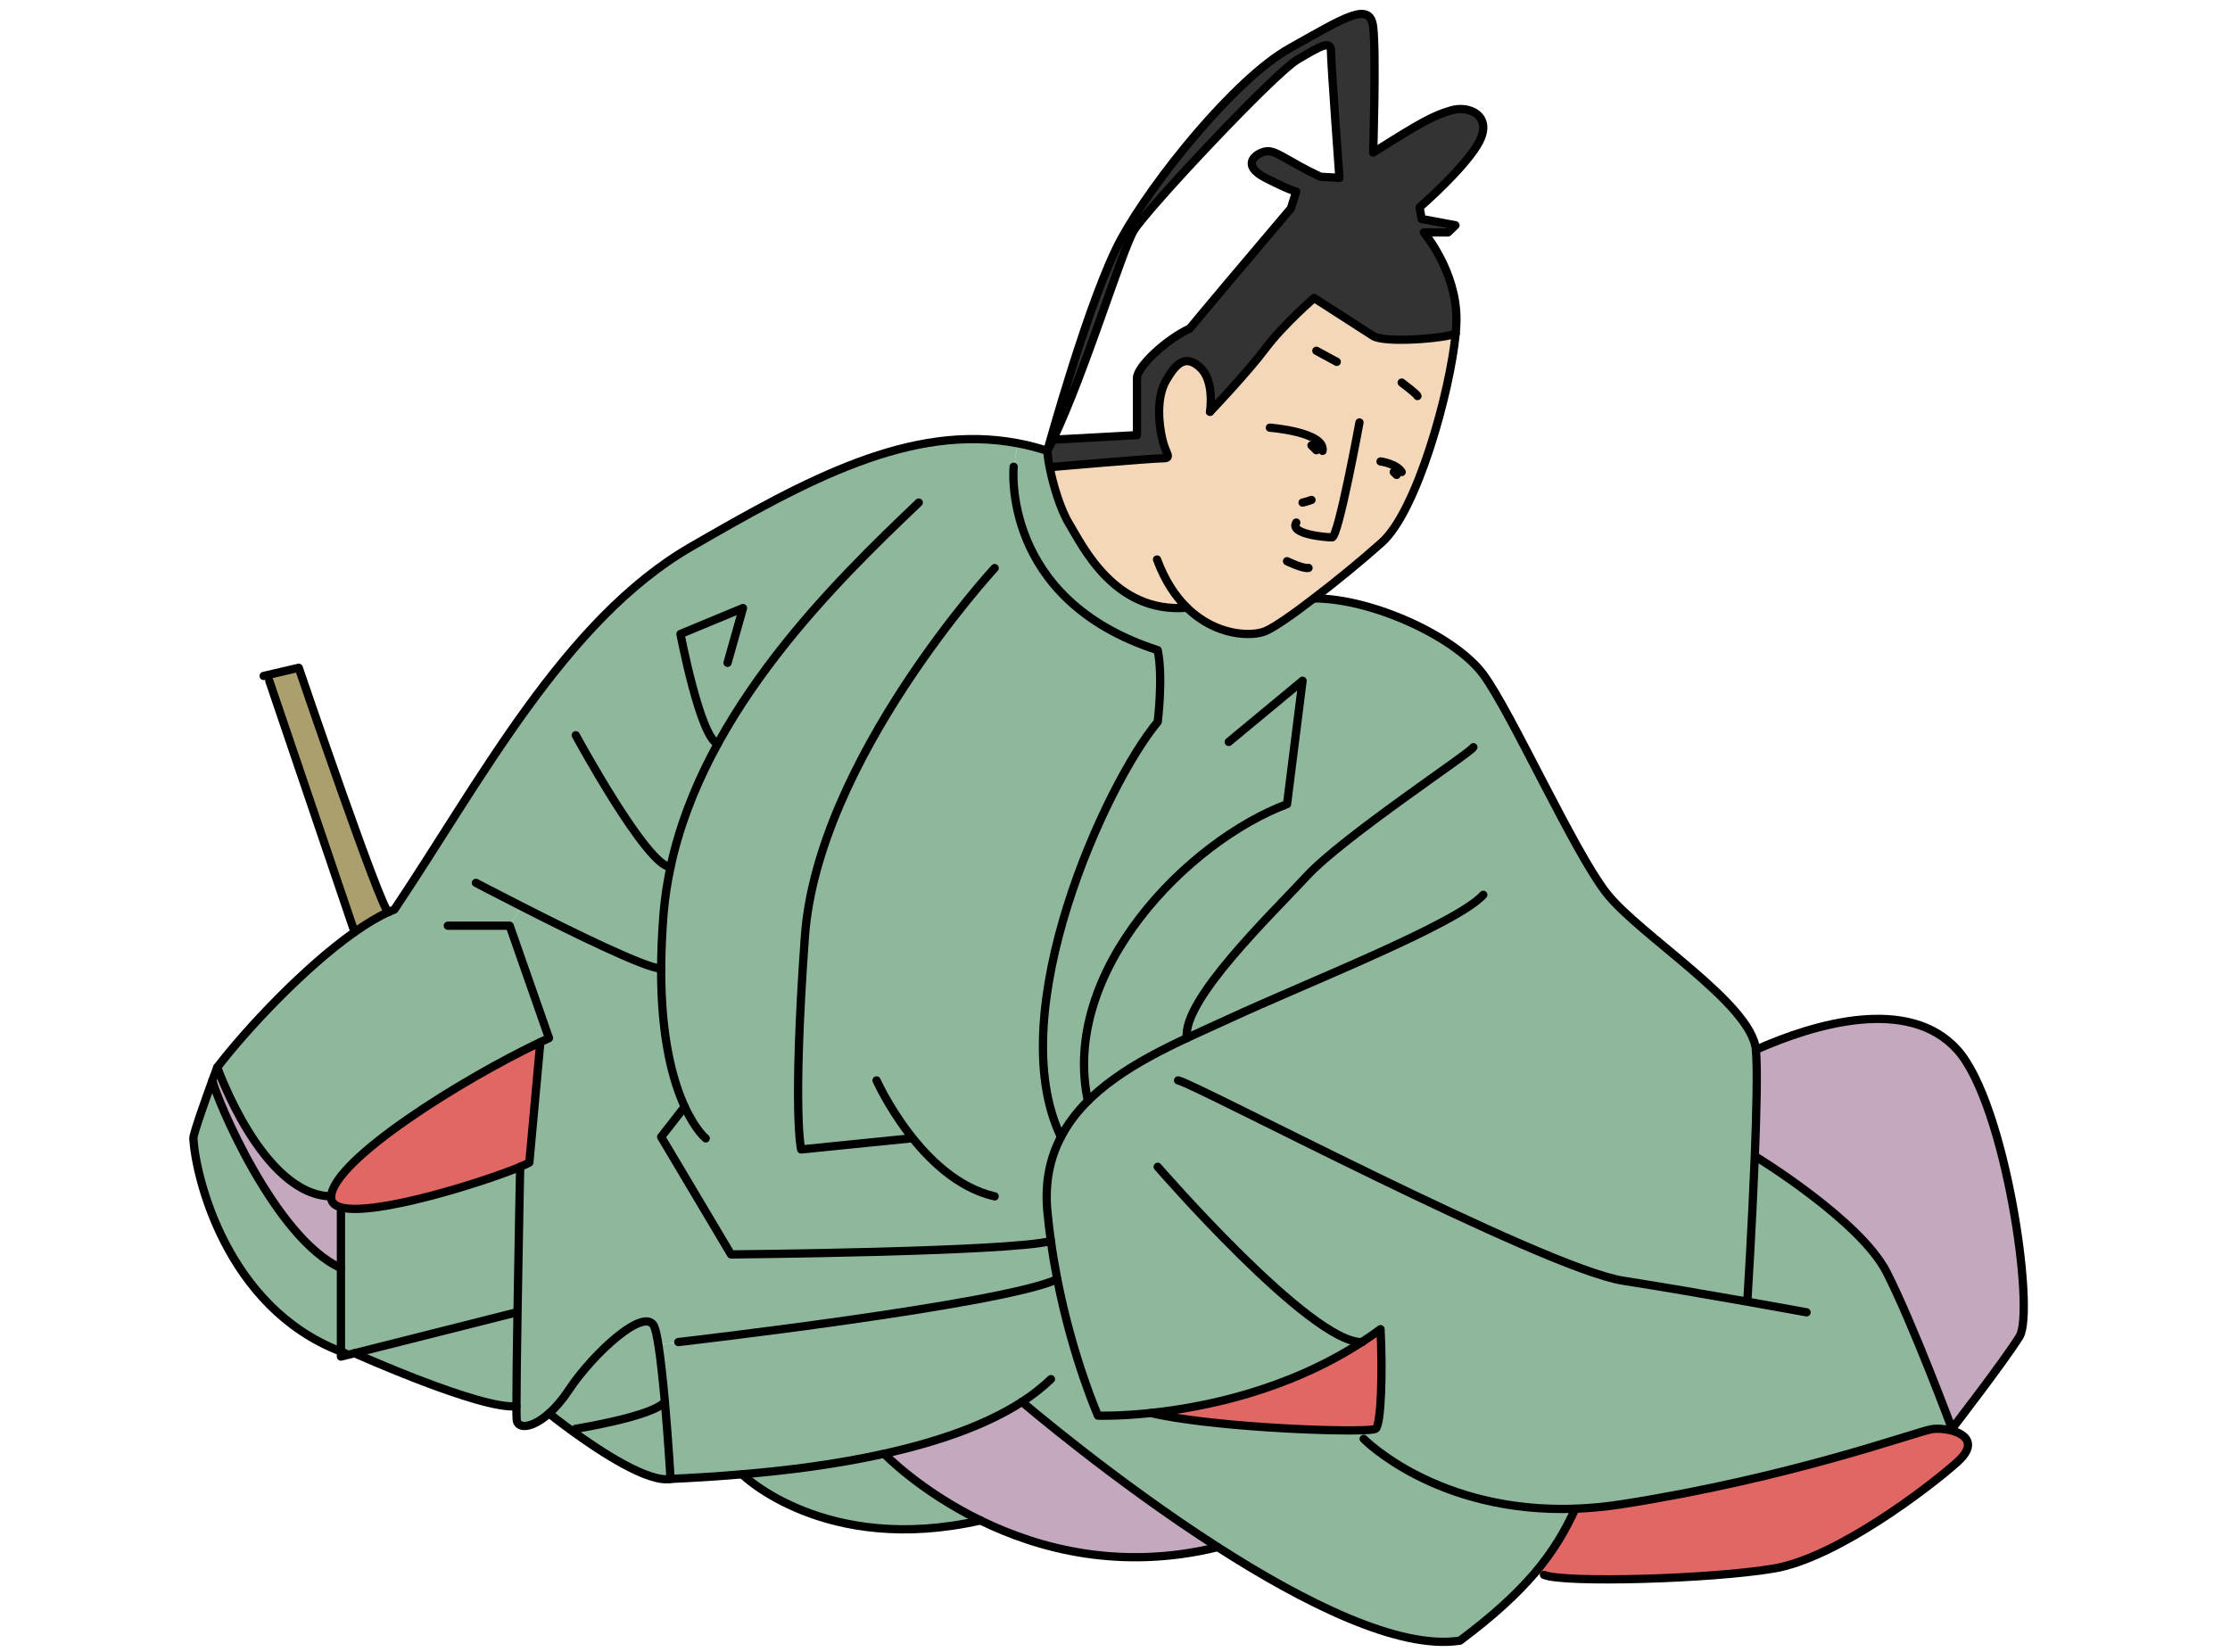 <?xml version="1.0" encoding="utf-8"?>
<!-- Generator: Adobe Illustrator 27.8.1, SVG Export Plug-In . SVG Version: 6.00 Build 0)  -->
<svg version="1.1" id="レイヤー_1" xmlns="http://www.w3.org/2000/svg" xmlns:xlink="http://www.w3.org/1999/xlink" x="0px"
	 y="0px" viewBox="0 0 270 200" style="enable-background:new 0 0 270 200;" xml:space="preserve">
<style type="text/css">
	.st0{fill:#C4A8BE;}
	.st1{fill:#E16764;}
	.st2{fill:#8FB79C;}
	.st3{fill:#F4D7B9;}
	.st4{fill:#333333;}
	.st5{fill:#AB9F6D;}
	.st6{fill:none;stroke:#000000;stroke-linecap:round;stroke-linejoin:round;stroke-miterlimit:10;}
</style>
<g id="XMLID_00000039099281018083915800000006904926657579597715_">
	<g>
		<path class="st0" d="M236.98,127.1c5.87,6.51,9.45,31.66,7.53,34.73c-1.91,3.06-8.17,11.16-8.17,11.16s-4.72-12.69-7.91-18.95
			c-3.19-6.26-15.73-13.92-15.73-13.92l-0.24-0.01c0.22-5.51,0.34-10.76,0.14-13.01C219.75,123.91,231.11,120.59,236.98,127.1z"/>
		<path class="st1" d="M236.28,173.2c1.76,0.46,3.1,1.68,0.7,3.82c-3.57,3.19-14.68,11.62-22.21,12.89
			c-7.53,1.28-25.4,1.79-27.83,0.77l-1.17-0.16c2.37-2.78,3.79-5.3,4.96-7.85c1.8-0.07,3.68-0.24,5.66-0.55
			c20.42-3.19,35.36-8.68,37.4-9.06C234.46,172.93,235.42,172.98,236.28,173.2z"/>
		<path class="st2" d="M139.32,171.08c-3.89,0.41-6.38,0.32-6.38,0.32s-3.03-6.85-4.93-16.52c-0.29-1.48-0.55-3.03-0.77-4.62
			c-0.17-1.18-0.32-2.39-0.43-3.62c-0.32-3.52,0.33-6.47,1.65-8.99c-7.29-15.12,5.5-42.84,11.71-50.25c0,0,0.68-5.36,0-8.68
			c-19.06-6.13-17.44-22.21-17.44-22.21l0.51-2.84c1.19,0.22,2.38,0.53,3.57,0.92c0.03,0.48,0.12,1.18,0.28,1.99
			c0.42,2.14,1.28,5.07,2.4,6.91c1.56,2.53,5.4,10.81,14.21,10.09l0.01-0.01c3.6,3.54,7.95,3.5,9.49,2.85
			c1.04-0.43,3.3-1.99,5.88-3.98l0.01,0.01c7.04,0,17.11,4.61,20.5,9.21c3.39,4.59,10.92,21.32,14.88,26.42
			c3.96,5.11,17.62,13.41,18.13,19.02c0.2,2.25,0.08,7.5-0.14,13.01l0.24,0.01c0,0,12.54,7.66,15.73,13.92
			c3.19,6.26,7.91,18.95,7.91,18.95l-0.06,0.21c-0.86-0.22-1.82-0.27-2.49-0.14c-2.04,0.38-16.98,5.87-37.4,9.06
			c-1.98,0.31-3.86,0.48-5.66,0.55c-16.77,0.6-25.62-8.46-25.62-8.46l-0.04-1.05c0.86-0.03,1.39-0.09,1.49-0.17
			c0.68-0.54,0.85-6.95,0.59-12.06c-0.74,0.55-1.49,1.06-2.25,1.56h-0.01C155.78,168.4,145.68,170.41,139.32,171.08z"/>
		<path class="st3" d="M176.25,40.38c-0.66,6.95-4.65,21.47-8.97,25.32c-2.42,2.16-5.49,4.68-8.2,6.74
			c-2.58,1.99-4.84,3.55-5.88,3.98c-1.54,0.65-5.89,0.69-9.49-2.85l-0.01,0.01c-8.81,0.72-12.65-7.56-14.21-10.09
			c-1.12-1.84-1.98-4.77-2.4-6.91l0.15-0.03c0,0,12.21-1.06,13.49-1.06c1.27,0,0.41-0.49,0-2.3c-0.47-2.04-0.72-5.11,0.47-7.15
			c1.19-2.04,2.34-3.19,4.12-1.53c1.73,1.6,1.22,5.09,1.19,5.34c0.27-0.28,4.55-4.79,6.69-7.64c2.21-2.94,5.91-6.13,5.91-6.13
			s5.74,3.7,7.15,4.6C167.66,41.57,175,40.98,176.25,40.38z"/>
		<path class="st1" d="M167.15,160.93c0.26,5.11,0.09,11.52-0.59,12.06c-0.1,0.08-0.63,0.14-1.49,0.17
			c-4.64,0.17-18.77-0.47-25.75-2.08c6.36-0.67,16.46-2.68,25.57-8.59h0.01C165.66,161.99,166.41,161.48,167.15,160.93z"/>
		<path class="st2" d="M123.74,169.73c-4.52,2.92-10.5,4.91-16.69,6.28c-5.88,1.31-11.96,2.05-17.19,2.49
			c-3.32,0.29-6.3,0.45-8.67,0.56c0,0-0.28-4.66-0.69-9.34c-0.23-2.56-0.5-5.12-0.79-6.93l2.42-0.3c0,0,39.13-4.49,45.88-7.61
			c1.9,9.67,4.93,16.52,4.93,16.52s2.49,0.09,6.38-0.32c6.98,1.61,21.11,2.25,25.75,2.08l0.04,1.05c0,0,8.85,9.06,25.62,8.46
			c-1.17,2.55-2.59,5.07-4.96,7.85c-2.09,2.44-4.93,5.08-9,8.12c-7.38,1.15-18.9-4.63-29.33-11.32
			C134.95,179.3,124.03,169.98,123.74,169.73z"/>
		<path class="st0" d="M147.44,187.32c-11.73,2.87-21.65,0.23-28.72-3.23h-0.01c-7.38-3.6-11.66-8.08-11.66-8.08
			c6.19-1.37,12.17-3.36,16.69-6.28C124.03,169.98,134.95,179.3,147.44,187.32z"/>
		<path class="st4" d="M157.07,7.23c-2.81,1.66-18.26,18.13-19.79,20.68c-1.45,2.42-5.87,17.06-9.8,25.33l10.18-0.56
			c0,0,0-5.49,0-6.9c0-1.4,3.58-4.72,6.39-6c1.02-1.27,7.91-9.44,12.25-14.55l0.64-2.04c0,0-0.77-0.13-3.74-1.66
			c-2.97-1.53-1.24-2.94,0-3.19c1.24-0.26,2.59,1.15,6.68,3.06l2.29,0.13c0,0-1.02-13.92-1.02-15.32S159.88,5.57,157.07,7.23z
			 M135.75,28.93c3.83-7.02,13.79-19.4,20.42-23.1c6.64-3.71,9.71-5.75,10.09-2.56c0.38,3.2,0,15.2,0,15.2
			c5.87-3.71,7.28-4.47,9.45-5.11c2.17-0.64,4.97,0.64,3.44,3.7s-7.27,8.04-7.27,8.04l0.25,1.41l4.09,0.76l-0.9,0.87h-2.93
			c0,0,3.95,4.62,3.95,10.5c0,0.5-0.03,1.09-0.09,1.74c-1.25,0.6-8.59,1.19-9.99,0.3c-1.41-0.9-7.15-4.6-7.15-4.6
			s-3.7,3.19-5.91,6.13c-2.14,2.85-6.42,7.36-6.69,7.64c0.03-0.25,0.54-3.74-1.19-5.34c-1.78-1.66-2.93-0.51-4.12,1.53
			c-1.19,2.04-0.94,5.11-0.47,7.15c0.41,1.81,1.27,2.3,0,2.3c-1.28,0-13.49,1.06-13.49,1.06l-0.15,0.03
			c-0.16-0.81-0.25-1.51-0.28-1.99C126.81,54.59,131.92,35.95,135.75,28.93z"/>
		<path class="st2" d="M127.24,150.26c0.22,1.59,0.48,3.14,0.77,4.62c-6.75,3.12-45.88,7.61-45.88,7.61l-2.42,0.3
			c-0.15-0.94-0.31-1.69-0.47-2.11c-1.02-2.73-7.49,3.23-10.4,7.66c-0.79,1.19-1.6,2.11-2.36,2.79c-0.01,0-0.01,0-0.01,0
			c-2.06,1.84-3.79,1.9-3.91,0.78c-0.02-0.18-0.03-0.77-0.03-1.66c0-2.32,0.05-6.69,0.13-11.36c0.13-8.18,0.31-17.24,0.32-17.61
			c0-0.01,0-0.01,0-0.01c0.49-0.2,0.87-0.38,1.11-0.51l1.33-14.58c0.36-0.17,0.71-0.33,1.05-0.49l-4.76-13.61l1.4-2.36
			c6.03,3.08,15.13,7.55,16.94,7.55c-0.03,8.44,1.44,13.66,2.85,16.73l-2.85,3.65l8.46,14.23
			C88.51,151.88,122.05,151.59,127.24,150.26z"/>
		<path class="st2" d="M118.71,184.09c-18.89,4.27-28.85-5.58-28.85-5.58v-0.01c5.23-0.44,11.31-1.18,17.19-2.49
			C107.05,176.01,111.33,180.49,118.71,184.09z"/>
		<path class="st2" d="M82.9,134c-1.41-3.07-2.88-8.29-2.85-16.73c-1.81,0-10.91-4.47-16.94-7.55l-1.4,2.36l4.76,13.61
			c-0.34,0.16-0.69,0.32-1.05,0.49c-9.64,4.58-25,14.23-25.33,18.67c-8.34-0.17-13.79-15.62-13.79-15.62
			c3.58-4.67,10.57-12.11,16.63-16.38c1.44-1.01,2.82-1.85,4.1-2.43h0.01c0.24-0.11,0.48-0.21,0.71-0.3
			c10.38-15.48,20.59-35.06,35.91-43.91c14.03-8.11,26.64-15.01,39.58-12.54l-0.51,2.84c0,0-1.62,16.08,17.44,22.21
			c0.68,3.32,0,8.68,0,8.68c-6.21,7.41-19,35.13-11.71,50.25c-1.32,2.52-1.97,5.47-1.65,8.99c0.11,1.23,0.26,2.44,0.43,3.62
			c-5.19,1.33-38.73,1.62-38.73,1.62l-8.46-14.23L82.9,134z"/>
		<path class="st2" d="M69.71,172.99c0,0,9.4-1.5,10.78-3.27h0.01c0.41,4.68,0.69,9.34,0.69,9.34c-2.66,0.48-8.29-3.18-11.76-5.69
			L69.71,172.99z"/>
		<path class="st2" d="M80.5,169.72h-0.01c-1.38,1.77-10.78,3.27-10.78,3.27l-0.28,0.38c-1.65-1.19-2.81-2.12-2.95-2.24
			c0.76-0.68,1.57-1.6,2.36-2.79c2.91-4.43,9.38-10.39,10.4-7.66c0.16,0.42,0.32,1.17,0.47,2.11C80,164.6,80.27,167.16,80.5,169.72z
			"/>
		<path class="st1" d="M65.42,126.18l-1.33,14.58c-0.24,0.13-0.62,0.31-1.11,0.51c0,0,0,0,0,0.01c-4.34,1.8-17.59,6-21.68,4.91
			c-0.81-0.22-1.26-0.65-1.21-1.34C40.42,140.41,55.78,130.76,65.42,126.18z"/>
		<path class="st2" d="M62.56,158.89h0.1c-0.08,4.67-0.13,9.04-0.13,11.36c-4.16,0.51-19.6-6.41-19.6-6.41L62.56,158.89z"/>
		<path class="st2" d="M62.56,158.89l-19.63,4.95l-1.65,0.41v-0.61v-10.11v-7.16l0.02-0.18c4.09,1.09,17.34-3.11,21.68-4.91
			c-0.01,0.37-0.19,9.43-0.32,17.61H62.56z"/>
		<path class="st5" d="M47.03,110.42c-1.28,0.58-2.66,1.42-4.1,2.43L32.6,82.42l-0.16-0.7l3.73-0.87
			C36.17,80.85,46.23,110.42,47.03,110.42z"/>
		<path class="st2" d="M41.28,153.53v10.11c-13.91-5.34-17.62-21.27-17.87-25.81c0-0.58,1.47-4.7,2.31-7.02
			C26.16,132.93,33.28,149.95,41.28,153.53z"/>
		<path class="st0" d="M40.09,144.85c-0.05,0.69,0.4,1.12,1.21,1.34l-0.02,0.18v7.16c-8-3.58-15.12-20.6-15.56-22.72
			c0.34-0.94,0.58-1.58,0.58-1.58S31.75,144.68,40.09,144.85z"/>
	</g>
	<g>
		<path class="st6" d="M127.48,53.24c3.93-8.27,8.35-22.91,9.8-25.33c1.53-2.55,16.98-19.02,19.79-20.68
			c2.81-1.66,4.08-2.42,4.08-1.02s1.02,15.32,1.02,15.32l-2.29-0.13c-4.09-1.91-5.44-3.32-6.68-3.06c-1.24,0.25-2.97,1.66,0,3.19
			c2.97,1.53,3.74,1.66,3.74,1.66l-0.64,2.04c-4.34,5.11-11.23,13.28-12.25,14.55c-2.81,1.28-6.39,4.6-6.39,6c0,1.41,0,6.9,0,6.9
			L127.48,53.24z"/>
		<path class="st6" d="M140.09,67.74c0.96,2.59,2.23,4.48,3.62,5.83c3.6,3.54,7.95,3.5,9.49,2.85c1.04-0.43,3.3-1.99,5.88-3.98
			c2.71-2.06,5.78-4.58,8.2-6.74c4.32-3.85,8.31-18.37,8.97-25.32c0.06-0.65,0.09-1.24,0.09-1.74c0-5.88-3.95-10.5-3.95-10.5h2.93
			l0.9-0.87l-4.09-0.76l-0.25-1.41c0,0,5.74-4.98,7.27-8.04s-1.27-4.34-3.44-3.7c-2.17,0.64-3.58,1.4-9.45,5.11c0,0,0.38-12,0-15.2
			c-0.38-3.19-3.45-1.15-10.09,2.56c-6.63,3.7-16.59,16.08-20.42,23.1s-8.94,25.66-8.94,25.66c0.22-0.43,0.45-0.88,0.67-1.35"/>
		<path class="st6" d="M146.5,49.86C146.5,49.86,146.5,49.86,146.5,49.86c0.28-0.29,4.56-4.8,6.7-7.65
			c2.21-2.94,5.91-6.13,5.91-6.13s5.74,3.7,7.15,4.6c1.4,0.89,8.74,0.3,9.99-0.3"/>
		<path class="st6" d="M127.24,56.55c0,0,12.21-1.06,13.49-1.06c1.27,0,0.41-0.49,0-2.3c-0.47-2.04-0.72-5.11,0.47-7.15
			c1.19-2.04,2.34-3.19,4.12-1.53c1.73,1.6,1.22,5.09,1.19,5.34"/>
		<path class="st6" d="M153.75,51.78c0,0,6.76,0.52,6.38,2.81"/>
		<path class="st6" d="M167.15,55.87c0,0,1.92,0.25,2.56,1.28"/>
		<line class="st6" x1="158.79" y1="53.92" x2="159.38" y2="54.51"/>
		<line class="st6" x1="168.75" y1="57.15" x2="169.1" y2="57.5"/>
		<path class="st6" d="M164.6,51.15c0,0-2.55,13.91-3.32,13.91s-5.22-0.38-4.33-1.79"/>
		<line class="st6" x1="159.38" y1="42.47" x2="161.85" y2="43.81"/>
		<path class="st6" d="M169.71,46.32c0,0,1.85,1.38,1.91,1.63"/>
		<path class="st6" d="M158.79,60.53c0,0-0.7,0.25-1.08,0.32"/>
		<path class="st6" d="M155.83,67.95c0,0,1.92,0.94,2.6,0.81"/>
		<path class="st6" d="M159.09,72.45c7.04,0,17.11,4.61,20.5,9.21c3.39,4.59,10.92,21.32,14.88,26.42
			c3.96,5.11,17.62,13.41,18.13,19.02c0.2,2.25,0.08,7.5-0.14,13.01c-0.33,8.28-0.88,17.12-0.88,17.12"/>
		<path class="st6" d="M212.6,127.1c7.15-3.19,18.51-6.51,24.38,0c5.87,6.51,9.45,31.66,7.53,34.73
			c-1.91,3.06-8.17,11.16-8.17,11.16s-4.72-12.69-7.91-18.95c-3.19-6.26-15.73-13.92-15.73-13.92"/>
		<path class="st6" d="M165.11,174.21c0,0,8.85,9.06,25.62,8.46c1.8-0.07,3.68-0.24,5.66-0.55c20.42-3.19,35.36-8.68,37.4-9.06
			c0.67-0.13,1.63-0.08,2.49,0.14c1.76,0.46,3.1,1.68,0.7,3.82c-3.57,3.19-14.68,11.62-22.21,12.89c-7.53,1.28-25.4,1.79-27.83,0.77
			"/>
		<path class="st6" d="M142.64,130.81c1.79,0.25,44.17,22.72,53.87,24.25c9.71,1.53,22.22,3.83,22.22,3.83"/>
		<path class="st6" d="M164.9,162.49c0.76-0.5,1.51-1.01,2.25-1.56c0.26,5.11,0.09,11.52-0.59,12.06c-0.1,0.08-0.63,0.14-1.49,0.17
			c-4.64,0.17-18.77-0.47-25.75-2.08"/>
		<path class="st6" d="M179.59,108.34c-3.25,3.57-21.37,10.65-30.82,15.02c-1.6,0.74-3.32,1.5-5.07,2.32
			c-5.97,2.8-12.28,6.28-15.24,11.97c-1.32,2.52-1.97,5.47-1.65,8.99c0.11,1.23,0.26,2.44,0.43,3.62c0.22,1.59,0.48,3.14,0.77,4.62
			c1.9,9.67,4.93,16.52,4.93,16.52s2.49,0.09,6.38-0.32c6.36-0.67,16.46-2.68,25.57-8.59"/>
		<path class="st6" d="M140.17,141.27c0,0,18.54,21.4,24.72,21.22h0.01"/>
		<path class="st6" d="M178.39,90.47c-0.26,0.63-15.77,10.85-20.14,15.57s-15.13,15.03-14.55,19.64v0.01"/>
		<path class="st6" d="M148.77,89.83l8.94-7.41l-1.88,14.94c-11.91,4.47-27.49,20.16-24.11,35.93"/>
		<path class="st6" d="M122.73,56.51c0,0-1.62,16.08,17.44,22.21c0.68,3.32,0,8.68,0,8.68c-6.21,7.41-19,35.13-11.71,50.25"/>
		<path class="st6" d="M120.43,68.78c0,0-21.45,23.22-22.98,44.66C95.92,134.89,97,139.17,97,139.17l13.28-1.34"/>
		<path class="st6" d="M106.13,130.81c0,0,5.36,12,14.3,14.04"/>
		<path class="st6" d="M111.24,60.85c-10.01,9.54-25.95,25.01-30.05,44.11c-0.4,1.86-0.69,3.75-0.85,5.68
			c-0.19,2.4-0.28,4.61-0.29,6.63c-0.03,8.44,1.44,13.66,2.85,16.73c1.3,2.83,2.55,3.83,2.55,3.83"/>
		<path class="st6" d="M82.9,134l-2.85,3.65l8.46,14.23c0,0,33.54-0.29,38.73-1.62"/>
		<path class="st6" d="M82.13,162.49c0,0,39.13-4.49,45.88-7.61l0.01-0.01"/>
		<path class="st6" d="M88.09,80.25l1.87-6.63l-7.57,3.14c0,0,2.39,12.54,4.51,13.29"/>
		<path class="st6" d="M69.71,89.02c0,0,8.66,15.97,11.48,15.94"/>
		<path class="st6" d="M57.62,106.89c0,0,2.33,1.22,5.49,2.83c6.03,3.08,15.13,7.55,16.94,7.55"/>
		<path class="st6" d="M62.98,141.28c-4.34,1.8-17.59,6-21.68,4.91c-0.81-0.22-1.26-0.65-1.21-1.34
			c0.33-4.44,15.69-14.09,25.33-18.67c0.36-0.17,0.71-0.33,1.05-0.49l-4.76-13.61h-7.49"/>
		<path class="st6" d="M65.42,126.18l-1.33,14.58c-0.24,0.13-0.62,0.31-1.11,0.51"/>
		<polyline class="st6" points="41.28,146.37 41.28,153.53 41.28,163.64 41.28,164.25 42.93,163.84 62.56,158.89 		"/>
		<path class="st6" d="M66.48,171.13c0.76-0.68,1.57-1.6,2.36-2.79c2.91-4.43,9.38-10.39,10.4-7.66c0.16,0.42,0.32,1.17,0.47,2.11
			c0.29,1.81,0.56,4.37,0.79,6.93c0.41,4.68,0.69,9.34,0.69,9.34c2.37-0.11,5.35-0.27,8.67-0.56c5.23-0.44,11.31-1.18,17.19-2.49
			c6.19-1.37,12.17-3.36,16.69-6.28c1.3-0.84,2.47-1.76,3.5-2.75"/>
		<path class="st6" d="M62.98,141.27C62.98,141.27,62.98,141.27,62.98,141.27c-0.01,0.38-0.19,9.44-0.32,17.62
			c-0.08,4.67-0.13,9.04-0.13,11.36c0,0.89,0.01,1.48,0.03,1.66c0.12,1.12,1.85,1.06,3.91-0.78"/>
		<path class="st6" d="M123.73,169.72C123.73,169.72,123.73,169.72,123.73,169.72c0.3,0.26,11.22,9.58,23.71,17.6
			c10.43,6.69,21.95,12.47,29.33,11.32c4.07-3.04,6.91-5.68,9-8.12c2.37-2.78,3.79-5.3,4.96-7.85"/>
		<path class="st6" d="M118.72,184.09c7.07,3.46,16.99,6.1,28.72,3.23"/>
		<path class="st6" d="M107.05,176.01c0,0,4.28,4.48,11.66,8.08"/>
		<path class="st6" d="M89.86,178.51c0,0,9.96,9.85,28.85,5.58h0.01"/>
		<path class="st6" d="M66.47,171.13c0,0,0,0,0.01,0c0.14,0.12,1.3,1.05,2.95,2.24c3.47,2.51,9.1,6.17,11.76,5.69"/>
		<path class="st6" d="M69.71,172.99c0,0,9.4-1.5,10.78-3.27"/>
		<path class="st6" d="M42.93,163.84c0,0,15.44,6.92,19.6,6.41"/>
		<path class="st6" d="M41.79,163.84c-0.17-0.06-0.34-0.13-0.51-0.2c-13.91-5.34-17.62-21.27-17.87-25.81c0-0.58,1.47-4.7,2.31-7.02
			c0.34-0.94,0.58-1.58,0.58-1.58s5.45,15.45,13.79,15.62"/>
		<path class="st6" d="M41.28,153.53c-8-3.58-15.12-20.6-15.56-22.72"/>
		<path class="st6" d="M47.04,110.42c0.24-0.11,0.48-0.21,0.71-0.3c10.38-15.48,20.59-35.06,35.91-43.91
			c14.03-8.11,26.64-15.01,39.58-12.54c1.19,0.22,2.38,0.53,3.57,0.92c0.03,0.48,0.12,1.18,0.28,1.99c0.42,2.14,1.28,5.07,2.4,6.91
			c1.56,2.53,5.4,10.81,14.21,10.09"/>
		<path class="st6" d="M26.3,129.23c3.58-4.67,10.57-12.11,16.63-16.38c1.44-1.01,2.82-1.85,4.1-2.43"/>
		<line class="st6" x1="32.6" y1="82.42" x2="42.93" y2="112.85"/>
		<path class="st6" d="M31.92,81.84l0.52-0.12l3.73-0.87c0,0,10.06,29.57,10.86,29.57h0.01"/>
	</g>
</g>
</svg>

